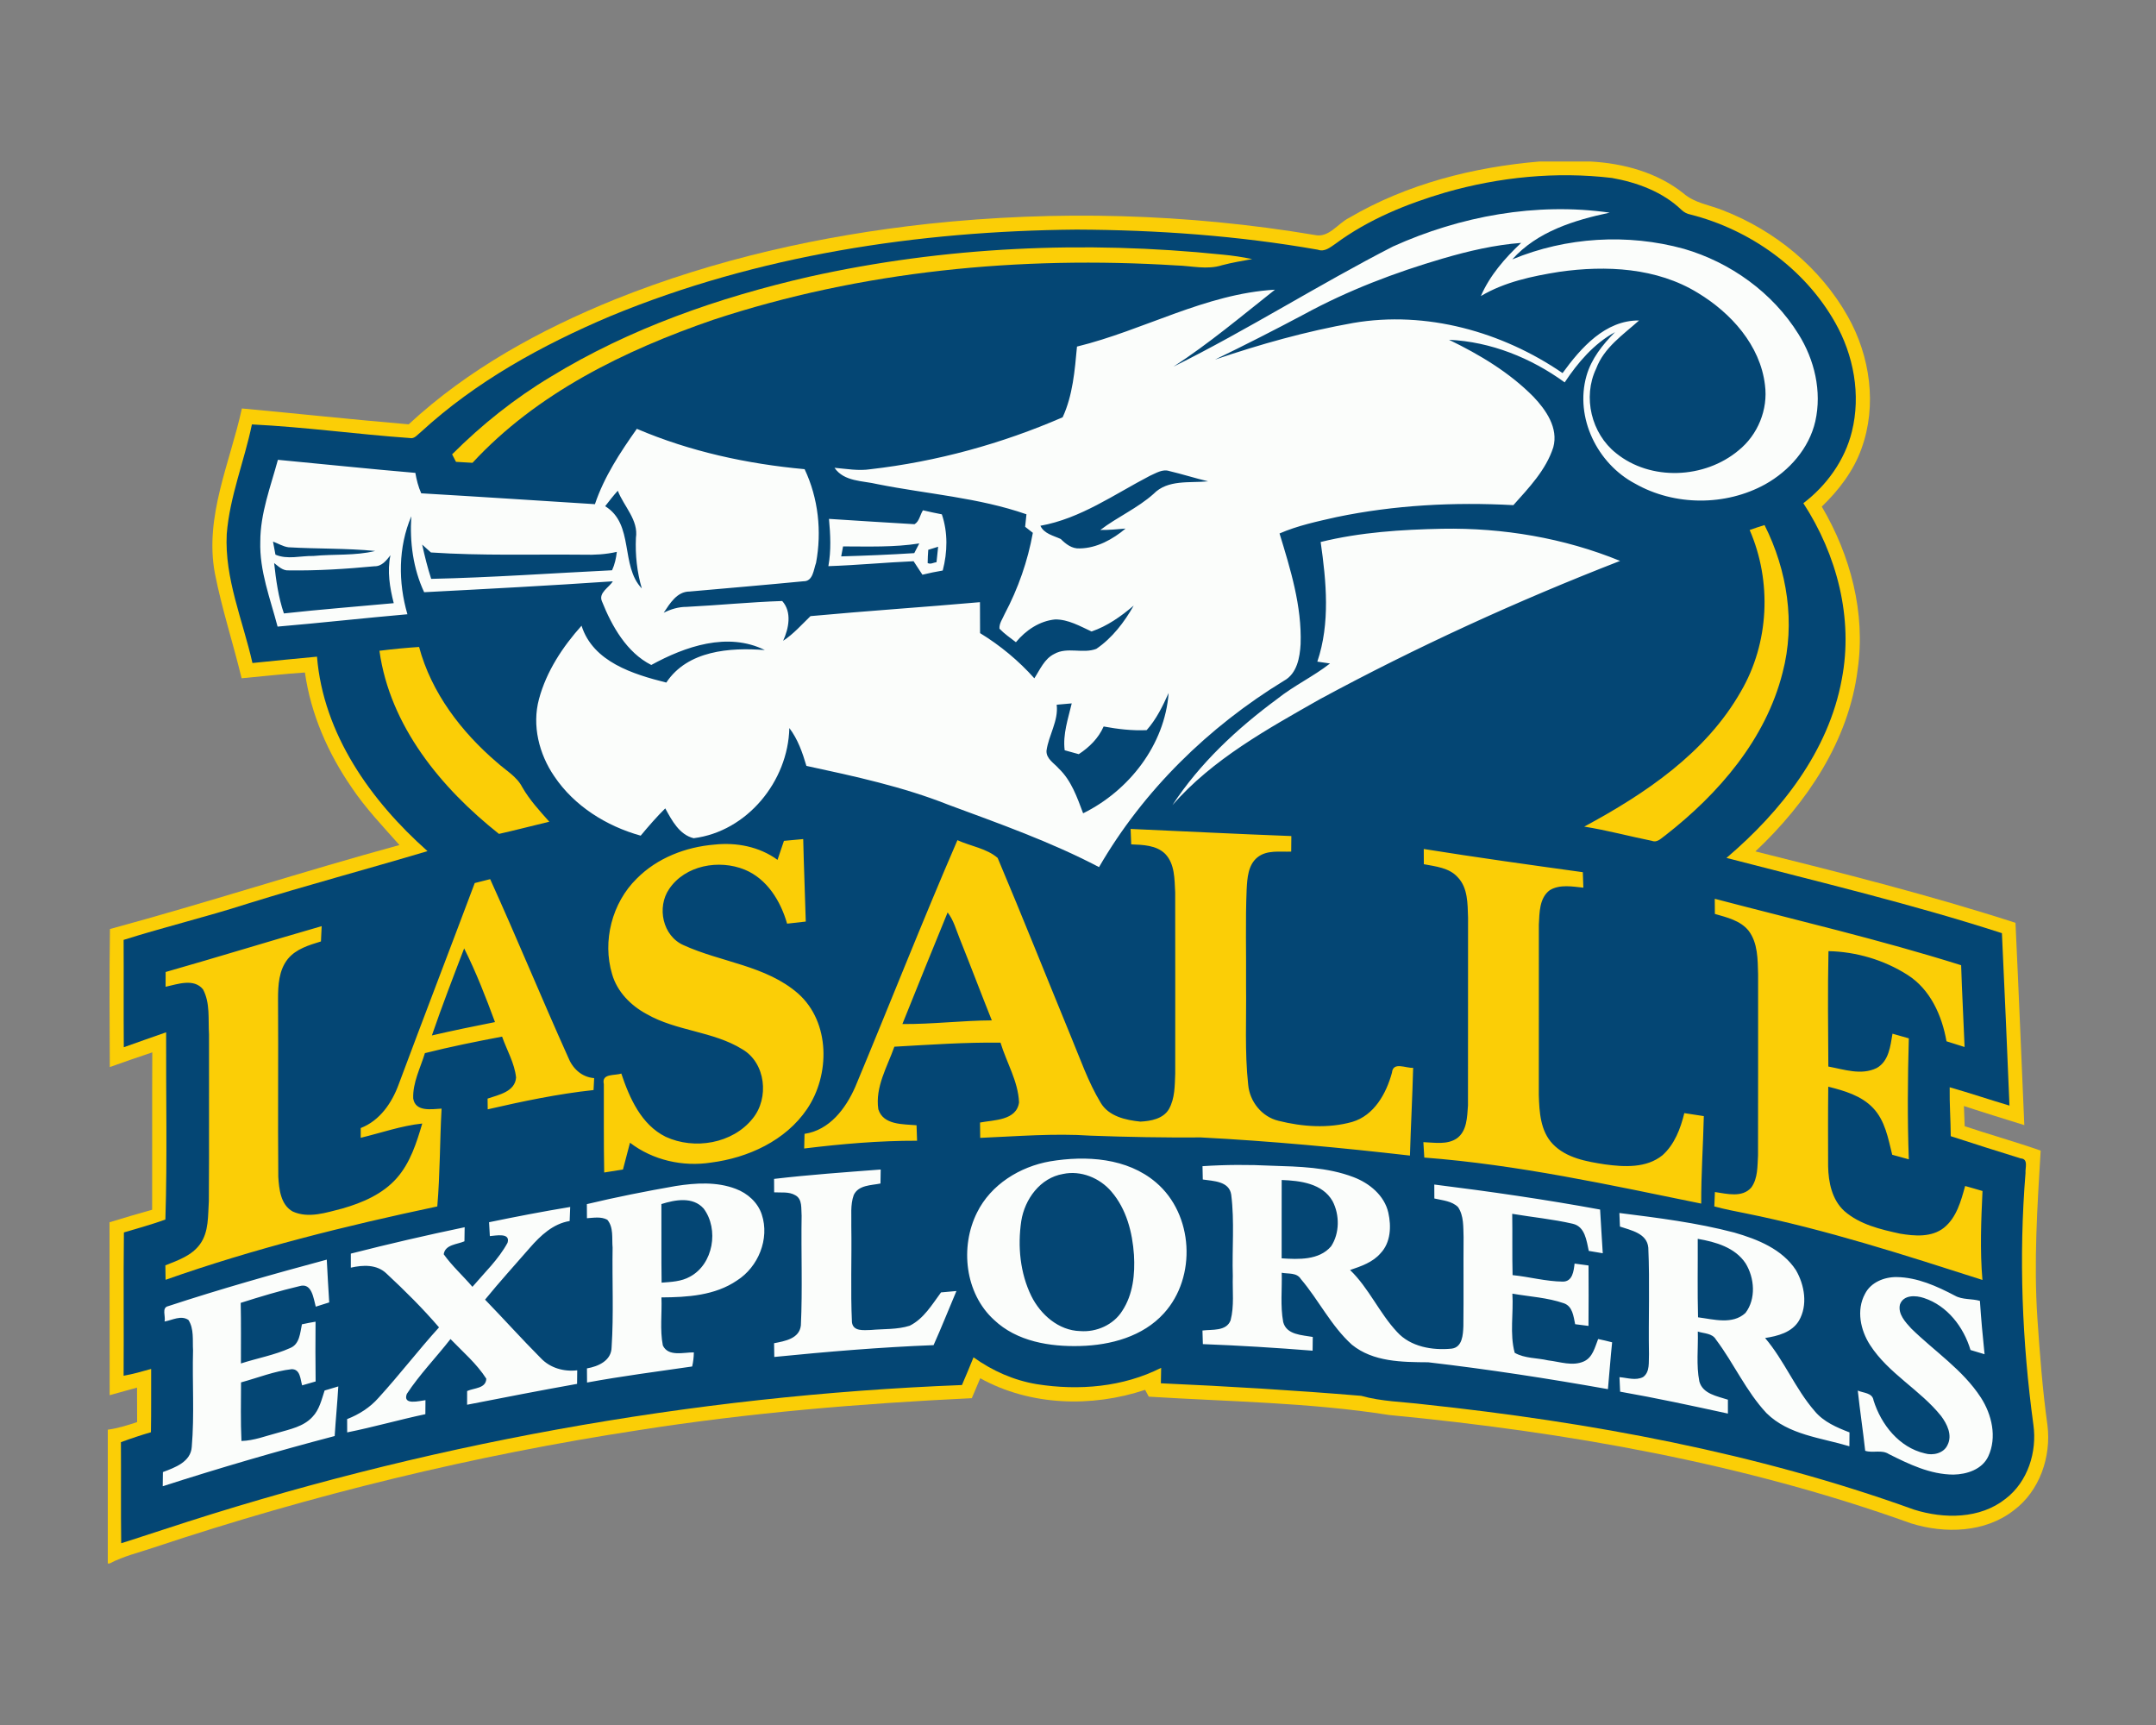 <?xml version="1.0" encoding="UTF-8"?>
<!DOCTYPE svg PUBLIC "-//W3C//DTD SVG 1.1//EN" "http://www.w3.org/Graphics/SVG/1.1/DTD/svg11.dtd">
<!-- Creator: CorelDRAW -->
<svg xmlns="http://www.w3.org/2000/svg" xml:space="preserve" width="2000px" height="1600px" version="1.1" style="shape-rendering:geometricPrecision; text-rendering:geometricPrecision; image-rendering:optimizeQuality; fill-rule:evenodd; clip-rule:evenodd"
viewBox="0 0 2000 1600"
 xmlns:xlink="http://www.w3.org/1999/xlink">
 <rect x="0" y="0" width="2000" height="1600" fill="#808080" stroke="none"/>
 <defs>
  <style type="text/css">
   <![CDATA[
    .fil1 {fill:#044674;fill-rule:nonzero}
    .fil0 {fill:#FBCE06;fill-rule:nonzero}
    .fil2 {fill:#FBFDFB;fill-rule:nonzero}
   ]]>
  </style>
 </defs>
 <g id="Capa_x0020_1">
  <g id="La_x0020_Salle_x0020_Explorers.cdr">
   <path class="fil0" d="M1428.16 149.79l46.88 0c30.75,1.62 62.19,10.08 86.62,29.57 10.31,9.05 24.33,10.73 36.64,15.73 48.1,18.61 90.44,53.31 115.82,98.44 20.74,36.74 27.26,82.47 12.68,122.57 -7.38,20.77 -21.1,38.62 -36.84,53.79 26.6,45.11 40.82,98.54 33.32,150.88 -8.17,66.18 -47.25,124.15 -94.89,168.93 80.93,20.18 161.85,40.62 241.26,66.23 2.96,62.52 5.46,125.11 8.19,187.66 -18.7,-5.86 -37.43,-11.59 -56.03,-17.71 0.2,6.25 0.46,12.47 0.72,18.73 23.41,7.8 47.18,14.49 70.49,22.62 -3.13,51.85 -6.52,103.83 -3.03,155.75 2.27,33.02 4.74,66.11 9.32,98.93 3.65,29.27 -7.25,61.14 -31.34,79.05 -26.7,20.77 -63.74,21.72 -94.98,12.08 -155.76,-55.97 -319.97,-84.84 -484.35,-100.58 -73.71,-11.62 -148.64,-12.38 -222.98,-17.02 -0.85,-1.58 -2.53,-4.74 -3.39,-6.32 -49.61,16.53 -106.67,14.88 -152.95,-10.73 -2.6,6.15 -5.27,12.28 -7.81,18.47 -103.44,4.93 -206.78,13.56 -309.1,29.66 -152.46,23.27 -302.88,59.95 -449.18,108.67 -13.93,4.78 -28.45,8.07 -41.59,15.02l-1.64 0 0 -124.12c9.35,-1.28 18.34,-4.05 27.22,-7.08 -0.06,-10.66 -0.06,-21.33 -0.09,-31.96 -8.46,2.33 -16.92,4.7 -25.39,7.04 -0.16,-53.46 0.07,-106.93 -0.13,-160.39 13.14,-4.05 26.31,-7.91 39.54,-11.62 0.17,-48.66 -0.13,-97.32 0.13,-145.98 -13.2,4.35 -26.3,8.99 -39.41,13.63 -0.23,-42.67 -0.49,-85.37 0.14,-128.03 89.97,-24.37 178.63,-53.34 268.54,-77.9 -15.41,-17.38 -31.57,-34.27 -44.51,-53.63 -21.86,-31.77 -37.76,-68.05 -43.16,-106.4 -19.62,1.28 -39.15,3.56 -58.73,5.33 -7.87,-32.46 -18.31,-64.29 -24.76,-97.08 -9.94,-52.64 14.02,-102.75 25.02,-153.16 51.59,4.78 103.08,10.34 154.7,14.72 55.11,-51.09 122.07,-87.77 191.37,-115.88 92.75,-37.24 191.15,-59.17 290.34,-70.06 119.25,-12.81 240.23,-9.55 358.52,10.27 13.33,3.19 21.53,-10.63 32.26,-15.9 53.5,-31.41 115.1,-46.98 176.56,-52.22z"/>
   <path class="fil1" d="M1340.99 178.47c49.94,-14.29 102.68,-19.56 154.37,-13.4 23.4,4.15 47.11,12.91 64.52,29.66 2.34,2.21 5.14,3.66 8.37,4.28 55.37,14.09 105.81,50.08 134.12,100.15 17.19,30.29 24,67.03 15.54,101.1 -6.55,26.6 -23.38,50.01 -45.04,66.47 31.11,47.77 46.59,106.7 35.66,163.3 -12.22,66.86 -56.37,122.66 -106.97,165.72 85.44,22.23 171.46,42.6 255.51,69.8 2.57,53.3 4.77,106.63 7.01,159.93 -18.57,-5.5 -36.87,-11.69 -55.47,-16.99 -0.23,15.12 0.89,30.23 0.99,45.37 21.59,7.05 43.22,13.89 64.89,20.61 7.44,0.43 4.01,8.99 4.47,13.56 -6.32,77.83 -3.22,156.18 7.31,233.52 3.52,25.18 -5.17,52.84 -25.78,68.61 -23.73,18.89 -57.15,18.83 -84.94,10.07 -146.27,-52.74 -300.28,-81.15 -454.55,-97.61 -19.49,-2.4 -39.34,-2.6 -58.33,-7.94 -61.8,-5.13 -123.79,-8.88 -185.78,-11.62 0.06,-4.8 0.16,-9.58 0.26,-14.35 -35.36,17.91 -76.41,21.3 -115.13,15.21 -21.3,-3.49 -41.44,-12.38 -58.93,-24.96 -3.45,8.6 -7.07,17.16 -10.73,25.72 -251.65,9.77 -501.83,55.27 -740.97,134.15 -13.04,4.08 -25.91,8.59 -38.95,12.58 -0.42,-31.25 -0.03,-62.49 -0.26,-93.73 9.19,-3.39 18.47,-6.49 27.85,-9.22 0.36,-19.59 0.1,-39.14 0.2,-58.73 -8.43,2.4 -16.89,4.81 -25.55,6.32 0.3,-44.31 -0.26,-88.63 0.27,-132.91 12.87,-3.88 25.84,-7.34 38.48,-11.95 1.81,-57.87 0.46,-115.81 0.69,-173.69 -13.13,4.44 -26.14,9.32 -39.27,13.86 -0.27,-33.19 0.03,-66.37 -0.17,-99.56 37.89,-12.01 76.61,-21.26 114.44,-33.45 55.57,-17.25 111.73,-32.26 167.47,-48.89 -52.51,-46.55 -96.66,-108.5 -102.52,-180.37 -19.95,1.84 -39.93,3.85 -59.88,5.89 -8.92,-39.61 -25.98,-78.35 -23.84,-119.67 2.77,-34.87 16.3,-67.59 23.34,-101.63 48.86,2.37 97.49,9.15 146.31,12.61 4.54,1.12 7.37,-3.29 10.5,-5.63 50.93,-46.82 112.36,-80.59 175.74,-107.42 136.59,-56.47 285.2,-78.98 432.39,-80.27 74.93,0.3 149.96,5.66 223.81,18.64 6.45,2.37 11.62,-2.28 16.59,-5.63 30.38,-22.46 65.91,-36.91 101.96,-47.51z"/>
   <path class="fil0" d="M1048.81 768.86c49.71,2.2 99.39,4.74 149.1,6.61 -0.07,4.81 -0.1,9.62 -0.13,14.42 -10.51,0.46 -22.49,-1.77 -31.34,5.34 -8.7,7.04 -9.42,19.29 -9.98,29.59 -1.25,29.63 -0.3,59.3 -0.56,88.96 0.43,30.78 -1.38,61.73 1.98,92.41 1.44,15.6 12.61,29.66 28.05,33.38 22.18,5.57 46.19,7.28 68.41,1.06 20.44,-6 31.67,-26.41 36.9,-45.67 1.02,-10.6 12.94,-4.01 19.66,-4.51 -0.7,27.13 -2.18,54.23 -2.97,81.39 -64.42,-7.38 -129.08,-13.47 -193.87,-16.83 -34.11,0.23 -68.22,-0.36 -102.32,-1.64 -34.14,-2.31 -68.32,0.62 -102.46,2.04 -0.06,-4.74 -0.13,-9.48 -0.16,-14.22 12.87,-2.47 33.88,-1.78 36.18,-18.7 -0.82,-19.56 -11.59,-36.98 -17.19,-55.38 -32.85,-0.43 -65.67,1.91 -98.47,3.75 -6.61,18.7 -17.94,37.4 -14.88,57.98 4.61,14.88 22.95,13.73 35.46,14.88 0.23,4.77 0.3,9.55 0.5,14.35 -35.07,-0.09 -69.96,2.94 -104.73,7.21 0.1,-4.54 0.23,-9.08 0.33,-13.59 23.24,-3.43 38.29,-23.54 47.11,-43.69 31.77,-76.11 61.96,-152.99 94.72,-228.71 12.21,5.6 27.22,7.64 37.33,16.5 23.21,54.94 45.27,110.42 67.95,165.59 8.63,20.68 15.93,42.11 27.56,61.37 7.44,12.74 23.3,16.2 36.87,17.58 9.58,-0.46 21.14,-2.53 26.47,-11.56 5.63,-9.94 5.4,-21.86 5.86,-32.95 0.03,-56.03 0.06,-112.07 -0.03,-168.07 -0.7,-12.24 -0.2,-26.33 -9.29,-35.78 -8.23,-8.1 -20.67,-8.36 -31.5,-8.79 -0.2,-4.78 -0.4,-9.55 -0.56,-14.32zm-298.21 -512.17c125.56,-27.95 255.74,-33.71 383.57,-20.51 9.22,0.86 18.41,2.24 27.46,4.12 -9.38,1.71 -18.77,3.26 -27.98,5.69 -13.86,4.48 -28.38,0.56 -42.51,0.2 -144.65,-9.02 -291.95,4.97 -429.92,50.57 -82.04,28.28 -163.23,67.95 -222.92,132.51 -5.1,-0.33 -10.2,-0.66 -15.3,-0.89 -1.26,-2.31 -2.47,-4.64 -3.59,-6.98 27.39,-27.39 57.87,-51.72 91.09,-71.7 73.65,-45.11 156.22,-73.78 240.1,-93.01zm872.46 234.9c4.55,-1.65 9.15,-3.13 13.8,-4.58 21.1,41.91 28.8,91.1 16.75,136.86 -15.6,61.86 -59.22,112.3 -108.54,150.78 -3.79,2.5 -7.51,7.31 -12.64,5.27 -20.97,-4.22 -41.65,-9.85 -62.82,-13.2 56.56,-30.46 112.86,-68.25 145.32,-125.37 26.3,-45.04 28.87,-102.09 8.13,-149.76zm-1271.08 112.03c12.22,-1.55 24.46,-2.73 36.78,-3.55 11.39,42.47 39.11,78.71 72.09,106.96 8.14,7.44 18.47,13 23.64,23.14 6.79,11.82 16.04,21.86 25.06,32 -15.58,3.72 -31.08,7.81 -46.69,11.3 -53.66,-42.54 -101.16,-100.02 -110.88,-169.85zm375.25 176.3c5.95,-0.56 11.91,-1.12 17.87,-1.65 0.56,25.52 1.68,51 2.37,76.51 -5.76,0.69 -11.55,1.32 -17.32,1.95 -5.95,-20.84 -18.5,-41.52 -39.3,-50.08 -23.74,-9.71 -55.25,-4.18 -70.13,17.94 -11.59,16.96 -6.05,43.56 13.4,52.09 34.93,15.96 76.45,18.79 106.37,44.97 29.8,26.6 29.63,75.35 8.13,107.06 -19.85,29.3 -54.68,45.2 -88.95,49.61 -26.27,4.08 -54.06,-2.14 -75.26,-18.4 -2.14,8.29 -4.31,16.56 -6.52,24.85 -5.79,0.89 -11.59,1.88 -17.41,2.77 -0.53,-27.32 -0.23,-54.65 -0.33,-81.98 -2.34,-10.2 10.17,-7.67 16.2,-9.81 7.63,22.72 18.5,47.48 41.18,58.67 26.54,12.31 62.12,6.42 80.72,-16.99 15.44,-18.86 12.18,-51.42 -9.58,-64.16 -27.22,-16.89 -61.17,-16.76 -88.89,-32.73 -14.64,-7.86 -27.32,-20.71 -31.96,-36.97 -9.22,-30.68 -0.04,-66.17 22.81,-88.59 18.93,-19.16 45.5,-29.4 72.04,-31.57 20.41,-2.24 41.84,1.87 58.6,14.15 1.94,-5.89 3.95,-11.78 5.96,-17.64zm593.51 7.54c49.09,7.87 98.3,14.71 147.56,21.53 0.16,4.77 0.33,9.58 0.49,14.35 -10.27,-1.05 -21.66,-3.26 -31.08,2.27 -9.84,7.31 -9.61,20.94 -10.2,32 -0.07,52.68 0.03,105.32 -0.04,157.96 0.46,15.77 1.45,33.48 12.94,45.53 12.58,13.11 31.41,16.27 48.53,18.93 17.84,2.41 38.35,3.56 53.23,-8.49 11.23,-10.01 16.79,-24.79 20.28,-39.08 6.03,0.89 12.02,1.78 18.08,2.77 -0.6,27.06 -2.54,54.09 -2.41,81.15 -85.03,-17.35 -170.14,-36.08 -256.89,-42.7 -0.29,-4.77 -0.59,-9.55 -0.85,-14.29 10.27,0.33 21.92,2.67 31.04,-3.49 9.55,-6.88 9.52,-19.98 10.34,-30.52 0.13,-58.1 -0.03,-116.21 0.07,-174.29 -0.46,-12.8 -0.07,-27.62 -9.62,-37.46 -7.9,-8.82 -20.47,-9.94 -31.4,-12.05 -0.04,-4.71 -0.07,-9.42 -0.07,-14.12zm269.96 46.19c76.31,20.05 153.25,37.92 228.54,61.63 0.79,25.28 2.21,50.56 3.2,75.85 -5.63,-1.78 -11.2,-3.56 -16.79,-5.3 -4.22,-23.97 -15.02,-48.23 -36.25,-61.66 -21.66,-13.8 -47.57,-21.44 -73.22,-21.96 -0.76,35.65 -0.36,71.34 -0.13,107.03 14.58,2.7 30.52,8.39 44.81,1.41 11.32,-6.25 12.77,-20.38 14.71,-31.87 5.04,1.42 10.11,2.87 15.14,4.32 -1.05,37.39 -1.38,74.83 0,112.22 -5.13,-1.41 -10.27,-2.83 -15.4,-4.24 -3.76,-15.11 -6.59,-31.71 -17.75,-43.36 -10.89,-11.52 -26.7,-16.03 -41.58,-19.79 -0.29,24.56 -0.19,49.12 -0.13,73.68 0.27,14.92 3.56,31.31 15.14,41.75 14.33,12.48 33.49,16.95 51.59,20.9 13.5,2.27 29.27,3.59 40.73,-5.49 11.75,-9.49 15.77,-24.79 19.65,-38.72 5.34,1.55 10.74,3 16.1,4.64 -1.28,27.49 -2.43,55.01 -0.06,82.5 -72.47,-23.21 -145.03,-46.71 -219.69,-61.79 -9.75,-1.94 -19.49,-3.79 -29.04,-6.42 0.13,-3.33 0.43,-10.01 0.56,-13.33 11.03,1.58 25.29,5.53 33.75,-4.18 6.18,-8.53 5.63,-19.76 6.25,-29.8 0.16,-56 0.03,-112 0.07,-168 -0.4,-13.73 -0.14,-28.97 -8.83,-40.43 -7.7,-9.48 -20.11,-12.31 -31.27,-15.54 -0.07,-4.67 -0.1,-9.38 -0.1,-14.05zm-1150.32 -14.59c4.77,-1.22 9.54,-2.4 14.32,-3.62 24.82,54.65 47.57,110.22 72.23,164.97 4.11,10.57 12.51,18.64 24.23,19.59 -0.2,3.69 -0.36,7.37 -0.56,11.06 -33.15,3.56 -65.75,10.44 -98.17,17.88 -0.04,-2.47 -0.1,-7.47 -0.13,-9.94 10.17,-3.53 25.44,-6.32 26.43,-19.56 -1.41,-13.43 -8.56,-25.35 -12.97,-37.93 -23.97,4.52 -47.93,9.35 -71.6,15.31 -4.19,13.83 -11.43,27.36 -10.84,42.11 2.08,12.64 17.12,9.81 26.31,9.35 -1.68,30.22 -1.38,60.54 -3.98,90.73 -85.17,18.01 -169.91,39.05 -252.05,68.05 -0.07,-4.48 -0.14,-8.95 -0.2,-13.4 11.69,-4.67 24.56,-9.02 32.2,-19.72 8.29,-11.52 7.21,-26.4 8.13,-39.87 0.39,-51.55 0.03,-103.07 0.16,-154.63 -0.89,-13.89 1.25,-29.13 -5.59,-41.81 -8.5,-10.47 -23.68,-4.74 -34.7,-2.37 0,-4.58 0.03,-9.15 0.06,-13.7 48.36,-13.79 96.4,-28.6 144.73,-42.53 -0.2,4.71 -0.43,9.45 -0.66,14.19 -11.03,3.39 -23.08,6.91 -30.69,16.2 -8.42,10.43 -9.15,24.52 -9.12,37.36 0.37,54.88 -0.26,109.76 0.23,164.64 0.7,11.53 2.15,26.05 13.4,32.3 14.79,6.72 31.25,0.92 46,-2.77 18.63,-5.36 37.43,-13.36 50.5,-28.21 12.57,-14.25 18.37,-32.76 23.64,-50.63 -19.53,2.07 -38.09,8.66 -57.09,13.23 0,-2.24 0.03,-6.78 0.03,-9.05 17.68,-6.85 28.91,-23.28 35.2,-40.5 23.24,-62.32 47.17,-124.44 70.55,-186.73zm-9.81 60.61l0 0c-10.27,26.77 -20.58,53.57 -29.93,80.73 19.43,-4.48 38.98,-8.53 58.54,-12.38 -8.56,-23.15 -17.52,-46.29 -28.61,-68.35zm448.49 -33.35l0 0c-14.19,34.4 -28.02,68.97 -41.97,103.51 27.72,0.23 55.27,-3.26 82.96,-3.39 -10.11,-25.29 -19.72,-50.77 -29.86,-76.02 -3.33,-8.2 -5.6,-17.02 -11.13,-24.1z"/>
   <path class="fil2" d="M1502.21 1125.1c35.72,4.51 71.67,8.96 106.56,18.14 21.5,6.19 44.45,15.31 57.19,34.83 8.1,13.9 11.22,32.6 2.76,47.02 -6.55,10.8 -19.68,14.19 -31.34,15.96 17.81,20.88 27.95,47.02 45.93,67.72 8.29,10.05 20.51,15.25 32.36,19.82 -0.07,4.28 -0.1,8.56 -0.1,12.88 -26.3,-7.94 -56.36,-10.47 -76.87,-30.72 -19,-20.28 -30.26,-46.22 -46.92,-68.28 -3.42,-5.96 -11.09,-5.5 -16.82,-7.41 0.46,15.41 -1.58,31.05 1.42,46.26 3.16,11.68 16.69,13.69 26.5,16.95 0,3.23 0,9.68 0,12.87 -33.22,-7.24 -66.5,-14.42 -99.98,-20.31 -0.27,-4.51 -0.46,-8.99 -0.6,-13.46 7.15,0.56 15.02,3.42 21.9,-0.1 6.65,-4.84 5.03,-14.13 5.46,-21.27 -0.56,-32.92 0.82,-65.91 -0.62,-98.76 -1.22,-13.37 -16.04,-16.04 -26.31,-19.56 -0.13,-3.13 -0.39,-9.45 -0.52,-12.58zm227.81 75.07c5.37,-10.77 17.88,-15.77 29.4,-15.64 19.26,0.26 37.24,8.43 54,17.22 7.07,4.01 15.57,2.63 23.24,4.87 1.05,16.52 2.63,33.02 4.31,49.48 -3.26,-0.99 -9.78,-2.93 -13.04,-3.92 -6.32,-21.3 -21.56,-41.18 -43.22,-48.23 -7.57,-2.57 -19,-3.13 -22.23,6.03 -2.04,8.79 4.98,16.26 10.47,22.25 21.57,21.17 47.81,38.22 64.53,63.97 10.24,15.74 15.18,36.97 6.95,54.58 -5.63,12.18 -19.89,16.76 -32.4,16.96 -21.43,-0.1 -41.12,-9.62 -59.85,-19.03 -6.72,-4.35 -14.68,-0.73 -21.93,-3.03 -2.04,-18.67 -4.9,-37.2 -6.88,-55.87 5.11,2.34 13.57,1.91 14.62,9.09 7.01,22.42 23.74,43.65 47.51,49.15 7.54,2.27 17.68,-0.03 21.13,-7.8 4.68,-9.15 -0.42,-19.43 -5.99,-26.87 -19.52,-24.36 -48.76,-39.31 -65.87,-65.81 -8.93,-13.76 -12.88,-32.36 -4.75,-47.4zm-1574.05 11.35c48.56,-15.96 97.81,-29.89 147.16,-43.16 0.69,13.24 1.41,26.47 2.27,39.67 -4.15,1.32 -8.33,2.64 -12.48,3.95 -2.14,-7.6 -3.49,-22.45 -15.01,-19.06 -18.44,4.35 -36.58,9.81 -54.62,15.54 0.4,18.73 0.17,37.47 0.2,56.2 15.14,-4.91 31.08,-7.71 45.63,-14.29 8.89,-3.55 9.25,-14.02 10.96,-22.02 4.18,-0.93 8.43,-1.75 12.64,-2.44 -0.13,18.47 -0.19,36.94 0.07,55.44 -4.18,1.19 -8.33,2.4 -12.51,3.62 -1.71,-5.69 -1.61,-15.04 -9.71,-15.01 -16.13,1.81 -31.38,8.03 -46.98,12.25 -0.04,18.1 -0.46,36.24 0.39,54.35 11.69,-0.3 22.62,-4.71 33.81,-7.61 11.23,-3.29 23.81,-5.69 32.07,-14.74 6.42,-6.65 8.46,-15.97 11.26,-24.46 4.24,-1.26 8.46,-2.51 12.71,-3.79 -0.89,15.34 -2.41,30.65 -3.36,46.02 -53.57,14.06 -106.77,29.6 -159.51,46.56 0.03,-4.38 0.1,-8.76 0.17,-13.14 11.12,-4.18 25.84,-9.38 26.76,-23.34 2.54,-29.76 0.4,-59.76 1.19,-89.61 -0.56,-9.36 1.05,-19.92 -4.28,-28.15 -6.95,-4.65 -14.88,0.19 -22.13,1.45 1.22,-4.55 -2.99,-12.81 3.3,-14.23zm297.71 -77.86c24.99,-5.17 50.07,-10.01 75.26,-14.15 -0.17,4.34 -0.33,8.69 -0.5,13.03 -15.37,2.47 -27.03,13.5 -36.87,24.76 -13.92,16 -28.21,31.7 -41.61,48.16 17.35,17.88 34.01,36.48 51.59,54.13 8.69,9.28 21.49,12.87 33.91,11.42 -0.04,3.16 -0.1,9.42 -0.14,12.58 -34.07,6.09 -68.05,12.71 -102.02,19.36 0,-4.25 0.03,-8.5 0.03,-12.71 6.32,-2.93 17.48,-2.24 17.78,-11.46 -8.92,-13.96 -21.79,-24.92 -33.22,-36.77 -13.3,17.09 -28.61,32.76 -40.53,50.9 -4.04,10.86 11.73,6.42 17.32,5.79 -0.03,4.31 -0.06,8.66 -0.1,13 -24.29,5.14 -48.19,12.02 -72.52,16.89 0,-4.11 0,-8.23 -0.04,-12.34 11.07,-4.31 21.27,-10.77 29.14,-19.76 19.36,-21.2 36.81,-44.04 56.1,-65.31 -15.15,-17.65 -31.71,-34.08 -48.69,-49.88 -8.92,-8.66 -21.86,-8.1 -33.12,-5.5 0,-3.26 0,-9.77 0,-13.03 34.99,-8.93 70.22,-17.09 105.58,-24.47 -0.07,3.26 -0.13,9.78 -0.2,13.04 -6.72,2.97 -17.88,2.9 -19.23,12.02 7.81,10.96 17.95,20.01 26.64,30.22 11.26,-13.2 24.23,-25.51 32.56,-40.82 3.06,-9.75 -11.13,-6.59 -16.4,-6.23 -0.26,-4.31 -0.49,-8.59 -0.72,-12.87zm264.39 -40.19c32.86,-3.86 65.88,-6.16 98.9,-8.7 -0.07,4.32 -0.13,8.66 -0.2,12.98 -8.62,1.77 -20.47,1.31 -24.82,10.73 -3.32,9.22 -1.94,19.26 -2.24,28.87 0.49,29.7 -0.79,59.46 0.59,89.12 1.16,8.82 11.2,7.21 17.62,7.14 11.95,-1.12 24.39,-0.26 35.95,-3.95 13.03,-6.45 20.71,-19.59 29.07,-30.91 4.77,-0.43 9.51,-0.86 14.29,-1.28 -7.12,16.72 -13.73,33.61 -21.21,50.2 -49.35,1.91 -98.6,6.06 -147.75,10.96 -0.03,-3.19 -0.13,-9.54 -0.2,-12.74 9.85,-1.94 23.54,-4.14 24.86,-16.56 1.58,-33.81 0.13,-67.78 0.69,-101.66 -0.56,-6.48 0.95,-15.37 -5.83,-19.03 -5.95,-3.52 -13.13,-2.3 -19.65,-2.7 -0.03,-3.12 -0.07,-9.35 -0.07,-12.47zm507.03 -590.75c36.81,-9.09 74.93,-11.49 112.73,-12.28 56.23,-0.99 112.92,8.49 165.03,29.82 -95.37,37.07 -188.64,79.71 -278.68,128.37 -48.69,27.72 -99.23,55.44 -136.59,98.17 25.41,-38.85 59.88,-70.95 97.08,-98.41 15.44,-12.37 33.58,-20.83 49.12,-32.98 -2.96,-0.43 -8.85,-1.29 -11.78,-1.71 12.08,-35.66 8.33,-74.37 3.09,-110.98zm67.2 -274.14c62.41,-28.18 132.8,-41.06 200.92,-31.34 -32.89,6.97 -67.2,17.51 -90.37,43.35 50.04,-20.74 106.93,-24.19 159.17,-9.81 43.26,12.58 82.41,40.66 106.31,79.11 14.91,23.74 21.86,53.17 15.64,80.86 -5.76,25.18 -24.23,46.02 -46.46,58.44 -36.77,20.31 -84.18,20.18 -120.72,-0.6 -35,-18.47 -56.03,-61.13 -45.14,-99.85 4.51,-15.93 15.02,-29.13 26.51,-40.66 -19.56,10.7 -34.51,28.22 -46.69,46.59 -31.21,-22.69 -68.57,-37.73 -107.32,-39.51 28.38,13.73 56.03,30.26 78.32,52.81 11.72,12.31 23.34,29.07 18.43,46.91 -6.78,21.1 -22.58,37.47 -37.03,53.66 -54.88,-2.96 -110.26,-0.13 -164.15,11.1 -17.85,4.05 -35.89,7.83 -52.77,15.17 10.17,33.26 20.77,67.36 19.55,102.56 -0.69,12.51 -3.32,27.45 -15.41,34.04 -69.92,42.7 -130.43,101.76 -171.58,172.87 -44.68,-23.41 -92.32,-40.26 -139.53,-57.74 -42.5,-16.89 -87.37,-26.54 -131.92,-36.15 -3.65,-12.38 -7.96,-24.73 -15.83,-35.1 -1.15,49.25 -39.11,95.94 -88.76,102.19 -13.27,-3.22 -20.28,-16.59 -26.34,-27.68 -8.09,7.96 -15.53,16.59 -22.81,25.31 -31.77,-8.85 -61.56,-27.42 -80.16,-55.08 -14.1,-20.61 -20.81,-47.14 -14.16,-71.64 6.88,-25.64 21.92,-48.42 39.47,-68.01 10.64,33.61 47.97,45.04 78.62,52.74 19.72,-29.79 59.06,-32.69 91.42,-30.16 -34.5,-17.05 -73.87,-3.42 -105.35,13.83 -22.71,-11.46 -36.54,-35.92 -45.72,-58.93 -3.59,-8 6.58,-12.87 10.04,-18.67 -58.31,3.99 -116.68,7.08 -175.02,10.11 -10.27,-21.96 -13.43,-46.39 -11.91,-70.42 -12.22,28.71 -12.25,61.2 -3.62,90.87 -40.17,3.52 -80.27,8.03 -120.43,11.45 -6.78,-25.94 -16.89,-51.69 -16.04,-78.94 0,-26.14 9.58,-50.84 16.33,-75.76 42.51,3.99 84.94,8.5 127.51,12.12 1.12,6.48 2.73,12.9 5.46,18.96 53.73,3.13 107.43,6.68 161.12,10.07 8.56,-25.44 23.48,-48.09 38.88,-69.89 49.32,21.07 102.33,32.56 155.63,37.43 12.74,26.87 16.06,57.81 10.6,86.92 -2.31,6.22 -2.74,17.25 -11.72,17.05 -35.2,3.42 -70.46,6.39 -105.68,9.52 -11.62,0 -18.21,11.16 -23.9,19.65 6.65,-3.29 13.76,-5.46 21.23,-5.43 29.6,-1.48 59.09,-4.48 88.69,-5.43 9.22,10.3 6.06,25.48 0.86,36.9 9.64,-6.29 17.18,-14.98 25.38,-22.88 52.31,-4.87 104.82,-8.3 157.2,-12.94 0.07,9.58 0.07,19.13 0.1,28.71 18.73,11.46 35.69,25.51 50.34,41.91 5.3,-8.13 9.32,-18.11 18.53,-22.62 12.02,-6.81 26.51,0.13 38.98,-4.71 14.75,-10.04 25.95,-24.72 34.67,-40.13 -11.69,9.98 -24.43,19.03 -39.11,24.04 -10.7,-4.94 -21.56,-11.23 -33.68,-11.2 -14.55,1.39 -27.36,10.08 -36.48,21.14 -5.2,-4.05 -10.7,-7.77 -15.27,-12.55 -0.33,-4.97 2.96,-9.18 4.8,-13.56 12.51,-23.6 21.44,-49.05 26.18,-75.36 -1.78,-1.41 -5.37,-4.21 -7.15,-5.59 0.43,-3.86 0.83,-7.74 1.22,-11.59 -44.51,-15.51 -92.05,-18.77 -138.04,-27.92 -13.83,-3.36 -30.98,-2.14 -40.03,-15.21 11.09,0.96 22.22,3.03 33.35,1.32 61.33,-7.02 121.77,-23.61 178.3,-48.17 9.45,-20.48 11.23,-43.42 13.3,-65.58 61.86,-15.11 119.05,-49.05 183.64,-52.77 -30.88,24.43 -61.07,49.87 -94.12,71.37 69.36,-34.43 134.81,-76.18 203.72,-111.5zm46.25 11.16l0 0c-44.57,13.03 -88.3,29.69 -129.12,51.95 -27.16,14.45 -54.62,28.41 -82.3,41.84 41.84,-14.25 84.57,-26.24 128.16,-33.97 67.62,-11.62 138.17,8.06 194.21,46.48 16.95,-23.34 39.57,-49.12 70.98,-48.79 -14.88,13.27 -32.5,25.12 -39.81,44.64 -12.67,26.44 -4.44,60.22 18.37,78.36 32.17,26.17 82.28,23.83 113.68,-2.47 17.88,-14.36 27.56,-37.93 24.53,-60.74 -4.38,-36.84 -31.54,-66.83 -62.25,-85.37 -38.16,-23.47 -85.21,-25.71 -128.5,-19.55 -25.08,4.01 -50.67,9.35 -72.79,22.48 8.36,-19.19 22.26,-35.13 37.37,-49.32 -24.66,1.88 -48.86,7.54 -72.53,14.46zm-271.84 201.58l0 0c-32.98,17.12 -64.29,39.67 -101.59,46.35 3.46,7.47 12.11,9.12 18.89,12.28 4.75,4.74 10.41,9.15 17.55,8.73 15.84,-0.2 30.69,-8.43 42.57,-18.41 -7.8,0.59 -15.57,1.45 -23.41,1.29 15.67,-11.99 34.37,-20.09 49.32,-33.42 13.27,-13.63 33.51,-9.98 50.7,-11.69 -12.12,-2.89 -23.97,-6.68 -36.05,-9.54 -6.39,-2.08 -12.38,2 -17.98,4.41zm-505.34 28.21l0 0c27.22,16.63 13.82,55.18 34,76.28 -4.47,-15.21 -6.15,-31.08 -5.46,-46.88 2.53,-16.59 -11.19,-29.2 -16.82,-43.75 -4.15,4.57 -7.94,9.48 -11.72,14.35zm-308.12 32.82l0 0c0.56,3.03 1.71,9.09 2.27,12.12 11.13,4.81 23.51,0.95 35.16,1.22 19.06,-1.88 38.68,-0.07 57.39,-4.64 -26.74,-2.61 -53.67,-1.85 -80.47,-3.43 -5.1,-0.66 -9.58,-3.55 -14.35,-5.27zm138.37 2.77l0 0c2.34,10.73 5,21.37 8.36,31.8 55.97,-1.22 111.87,-5.23 167.8,-7.97 2.47,-5.39 3.76,-11.19 4.42,-17.08 -10.18,2.37 -20.61,2.93 -31.02,2.63 -47.14,-0.46 -94.35,1.09 -141.43,-2.07 -2.7,-2.47 -5.4,-4.91 -8.13,-7.31zm-44.28 20.12l0 0c-26.37,2.5 -52.97,4.21 -79.47,3.81 -5.57,0.43 -9.52,-3.68 -13.57,-6.78 1.75,15.77 3.89,31.61 9.06,46.72 33.91,-3.75 67.91,-6.35 101.89,-9.52 -3.69,-14.48 -6.19,-29.63 -3.06,-44.47 -3.79,4.87 -7.97,10.4 -14.85,10.24zm716.35 152l0 0c-13.4,0.62 -26.77,-0.96 -39.9,-3.4 -4.78,10.9 -13.27,19.26 -23.08,25.68 -4.38,-1.22 -8.73,-2.43 -13.07,-3.62 -1.85,-14.88 3.19,-29.23 6.55,-43.49 -4.68,0.4 -9.32,0.83 -13.96,1.25 1.81,15.05 -7.51,28.18 -9.45,42.74 -0.3,7.5 7.05,11.42 11.36,16.42 11.72,11.13 17.05,26.8 22.62,41.55 42.53,-20.94 75.81,-63.47 79.31,-111.6 -5.47,12.21 -11.4,24.39 -20.38,34.47zm-215.34 -191.02c4.47,-2.5 5.13,-8.82 7.83,-12.9 5.8,1.35 11.62,2.63 17.52,3.75 5.69,16.79 5.29,35.06 0.82,52.12 -6.32,1.05 -12.61,2.37 -18.83,3.88 -2.74,-4.15 -5.47,-8.33 -8.2,-12.51 -26.37,1.15 -52.64,3.69 -79.05,4.58 2.67,-14.49 1.91,-29.27 0.56,-43.86 26.44,1.75 52.91,3.36 79.35,4.94zm-66.28 20.61l0 0c-0.43,2.31 -1.31,6.95 -1.74,9.25 22.62,-0.66 45.23,-1.58 67.78,-3.03 1.16,-2.23 3.49,-6.75 4.65,-8.98 -23.28,3.68 -47.15,2.79 -70.69,2.76zm79.02 3.13l0 0c-0.3,4.08 -0.5,8.16 -0.56,12.28 2.73,1.45 5.49,-0.46 8.23,-0.82 0.46,-4.78 0.95,-9.55 1.51,-14.29 -3.06,0.92 -6.16,1.87 -9.18,2.83zm113.02 567.24c33.35,-5.56 71.47,-3.32 98.27,19.59 34.8,29.53 37.92,87.7 7.34,121.32 -19.49,21.59 -49.45,29.63 -77.66,30.35 -28.05,0.82 -58.83,-4.15 -79.94,-24.23 -26.99,-24.56 -31.77,-67.65 -15.77,-99.55 12.84,-26.01 39.74,-42.57 67.76,-47.48zm12.05 11.69l0 0c-21.21,3.59 -35.59,23.37 -38.79,43.69 -3.45,23.37 -1.11,48.16 9.35,69.56 8.56,17.18 25.32,32 45.27,32.49 15.08,1.22 30.95,-5.79 39.05,-18.73 10.04,-15.21 11.95,-34.14 10.89,-51.88 -1.41,-20.91 -6.98,-42.6 -20.93,-58.77 -10.77,-12.67 -28.35,-19.88 -44.84,-16.36zm129.35 -7.21c21.33,-1.42 42.73,-1.51 64.09,-0.43 25.49,0.79 51.72,1.35 75.86,10.54 14.78,5.56 28.8,16.98 32.42,33.02 2.87,12.67 2.24,27.72 -7.21,37.63 -7.24,8.43 -18.07,12.08 -28.28,15.54 17.49,16.82 27.07,39.8 43.56,57.41 12.48,13.86 32.86,17.29 50.53,15.54 10.18,-1.15 10.7,-13.07 11.03,-21 0.3,-27.53 -0.03,-55.05 0.17,-82.6 -0.33,-9.32 0.33,-19.63 -5.14,-27.72 -5.82,-5.73 -14.45,-6.19 -21.96,-7.97 -0.03,-3.23 -0.06,-9.68 -0.06,-12.94 51.45,6.42 102.81,13.83 153.81,23.21 0.92,13.5 1.48,27 2.47,40.53 -4.35,-0.73 -8.66,-1.45 -12.97,-2.18 -2.11,-9.48 -3.39,-22.58 -14.88,-25.18 -18.47,-4.28 -37.44,-6.06 -56.14,-9.22 0.3,18.93 -0.13,37.89 0.33,56.86 15.61,1.58 30.92,5.86 46.62,6.02 9.09,0.03 10.11,-9.97 10.9,-16.72 4.31,0.52 8.62,1.12 12.94,1.77 0.09,18.67 0.13,37.37 -0.04,56.04 -4.14,-0.53 -8.26,-1.06 -12.37,-1.58 -1.55,-7.21 -2.28,-16.5 -10.38,-19.39 -15.37,-5.34 -31.9,-6.16 -47.86,-8.96 1.18,18.21 -2.64,37.24 2.17,54.88 9.35,5.34 20.74,4.61 31.01,7.02 10.93,1.25 22.62,5.72 33.25,0.92 8.17,-3.76 10.14,-13.17 13.14,-20.71 4.34,0.89 8.66,1.91 12.97,3.03 -1.52,14.45 -2.54,28.97 -3.89,43.45 -55.34,-9.84 -110.91,-18.43 -166.71,-24.92 -24.17,-0.16 -51.1,-0.26 -70.82,-16.33 -19.26,-17.38 -30.68,-41.31 -47.34,-60.9 -3.82,-6.19 -11.65,-4.61 -17.74,-5.8 0.42,15.21 -1.42,30.69 1.38,45.73 3.13,12.02 17.61,11.99 27.42,13.8 -0.06,4.24 -0.13,8.49 -0.16,12.74 -33.91,-2.7 -67.82,-4.81 -101.79,-6.09 -0.17,-4.22 -0.27,-8.43 -0.37,-12.61 8.86,-1.16 22.06,0.92 26.08,-9.42 3.52,-13.36 1.64,-27.42 2.07,-41.08 -0.79,-25.16 1.68,-50.57 -1.48,-75.56 -1.91,-12.58 -16.69,-12.54 -26.37,-14.02 -0.13,-4.15 -0.2,-8.27 -0.26,-12.35zm73.44 12.81l0 0c-0.13,24.23 0.07,48.42 -0.03,72.66 15.61,1.02 34.77,1.9 45.89,-11.17 7.97,-12.11 8,-29.16 1.35,-41.87 -9.38,-16.5 -30.09,-19 -47.21,-19.62zm-644.54 22.38c27.33,-6.55 54.88,-11.98 82.54,-16.82 18.37,-2.86 37.92,-4.12 55.63,2.67 10.87,4.08 20.45,12.57 24.1,23.83 7.44,22.49 -3.29,48.63 -23.01,61.14 -20.41,13.99 -46.12,15.57 -70.09,15.7 0.62,14.85 -1.55,29.96 1.32,44.61 5.13,10.67 19.32,6.26 28.74,6.39 -0.04,4.41 -0.56,8.79 -1.55,13.07 -32.53,4.71 -65.15,8.95 -97.51,14.88 -0.04,-4.38 -0.1,-8.76 -0.1,-13.1 10.5,-1.82 22.71,-7.15 22.88,-19.63 2.01,-30.71 0.42,-61.59 0.92,-92.41 -0.79,-8.62 1.12,-18.73 -4.91,-25.84 -5.89,-3.13 -12.57,-1.81 -18.89,-1.42 0,-4.38 -0.04,-8.72 -0.07,-13.07zm69.14 -0.06l0 0c0.16,24.29 -0.17,48.59 0.19,72.89 8.92,-0.66 18.31,-1.02 26.31,-5.53 21.73,-11.63 27.06,-43.99 12.71,-63.18 -10.04,-11.33 -26.47,-8.17 -39.21,-4.18zm961.35 32.26l0 0c0.13,24.26 -0.37,48.53 0.29,72.79 14.36,1.84 32,7.08 43.99,-4.05 9.97,-13.07 8.43,-32.46 0.13,-45.99 -9.78,-14.81 -27.92,-19.92 -44.41,-22.75z"/>
  </g>
 </g>
</svg>
